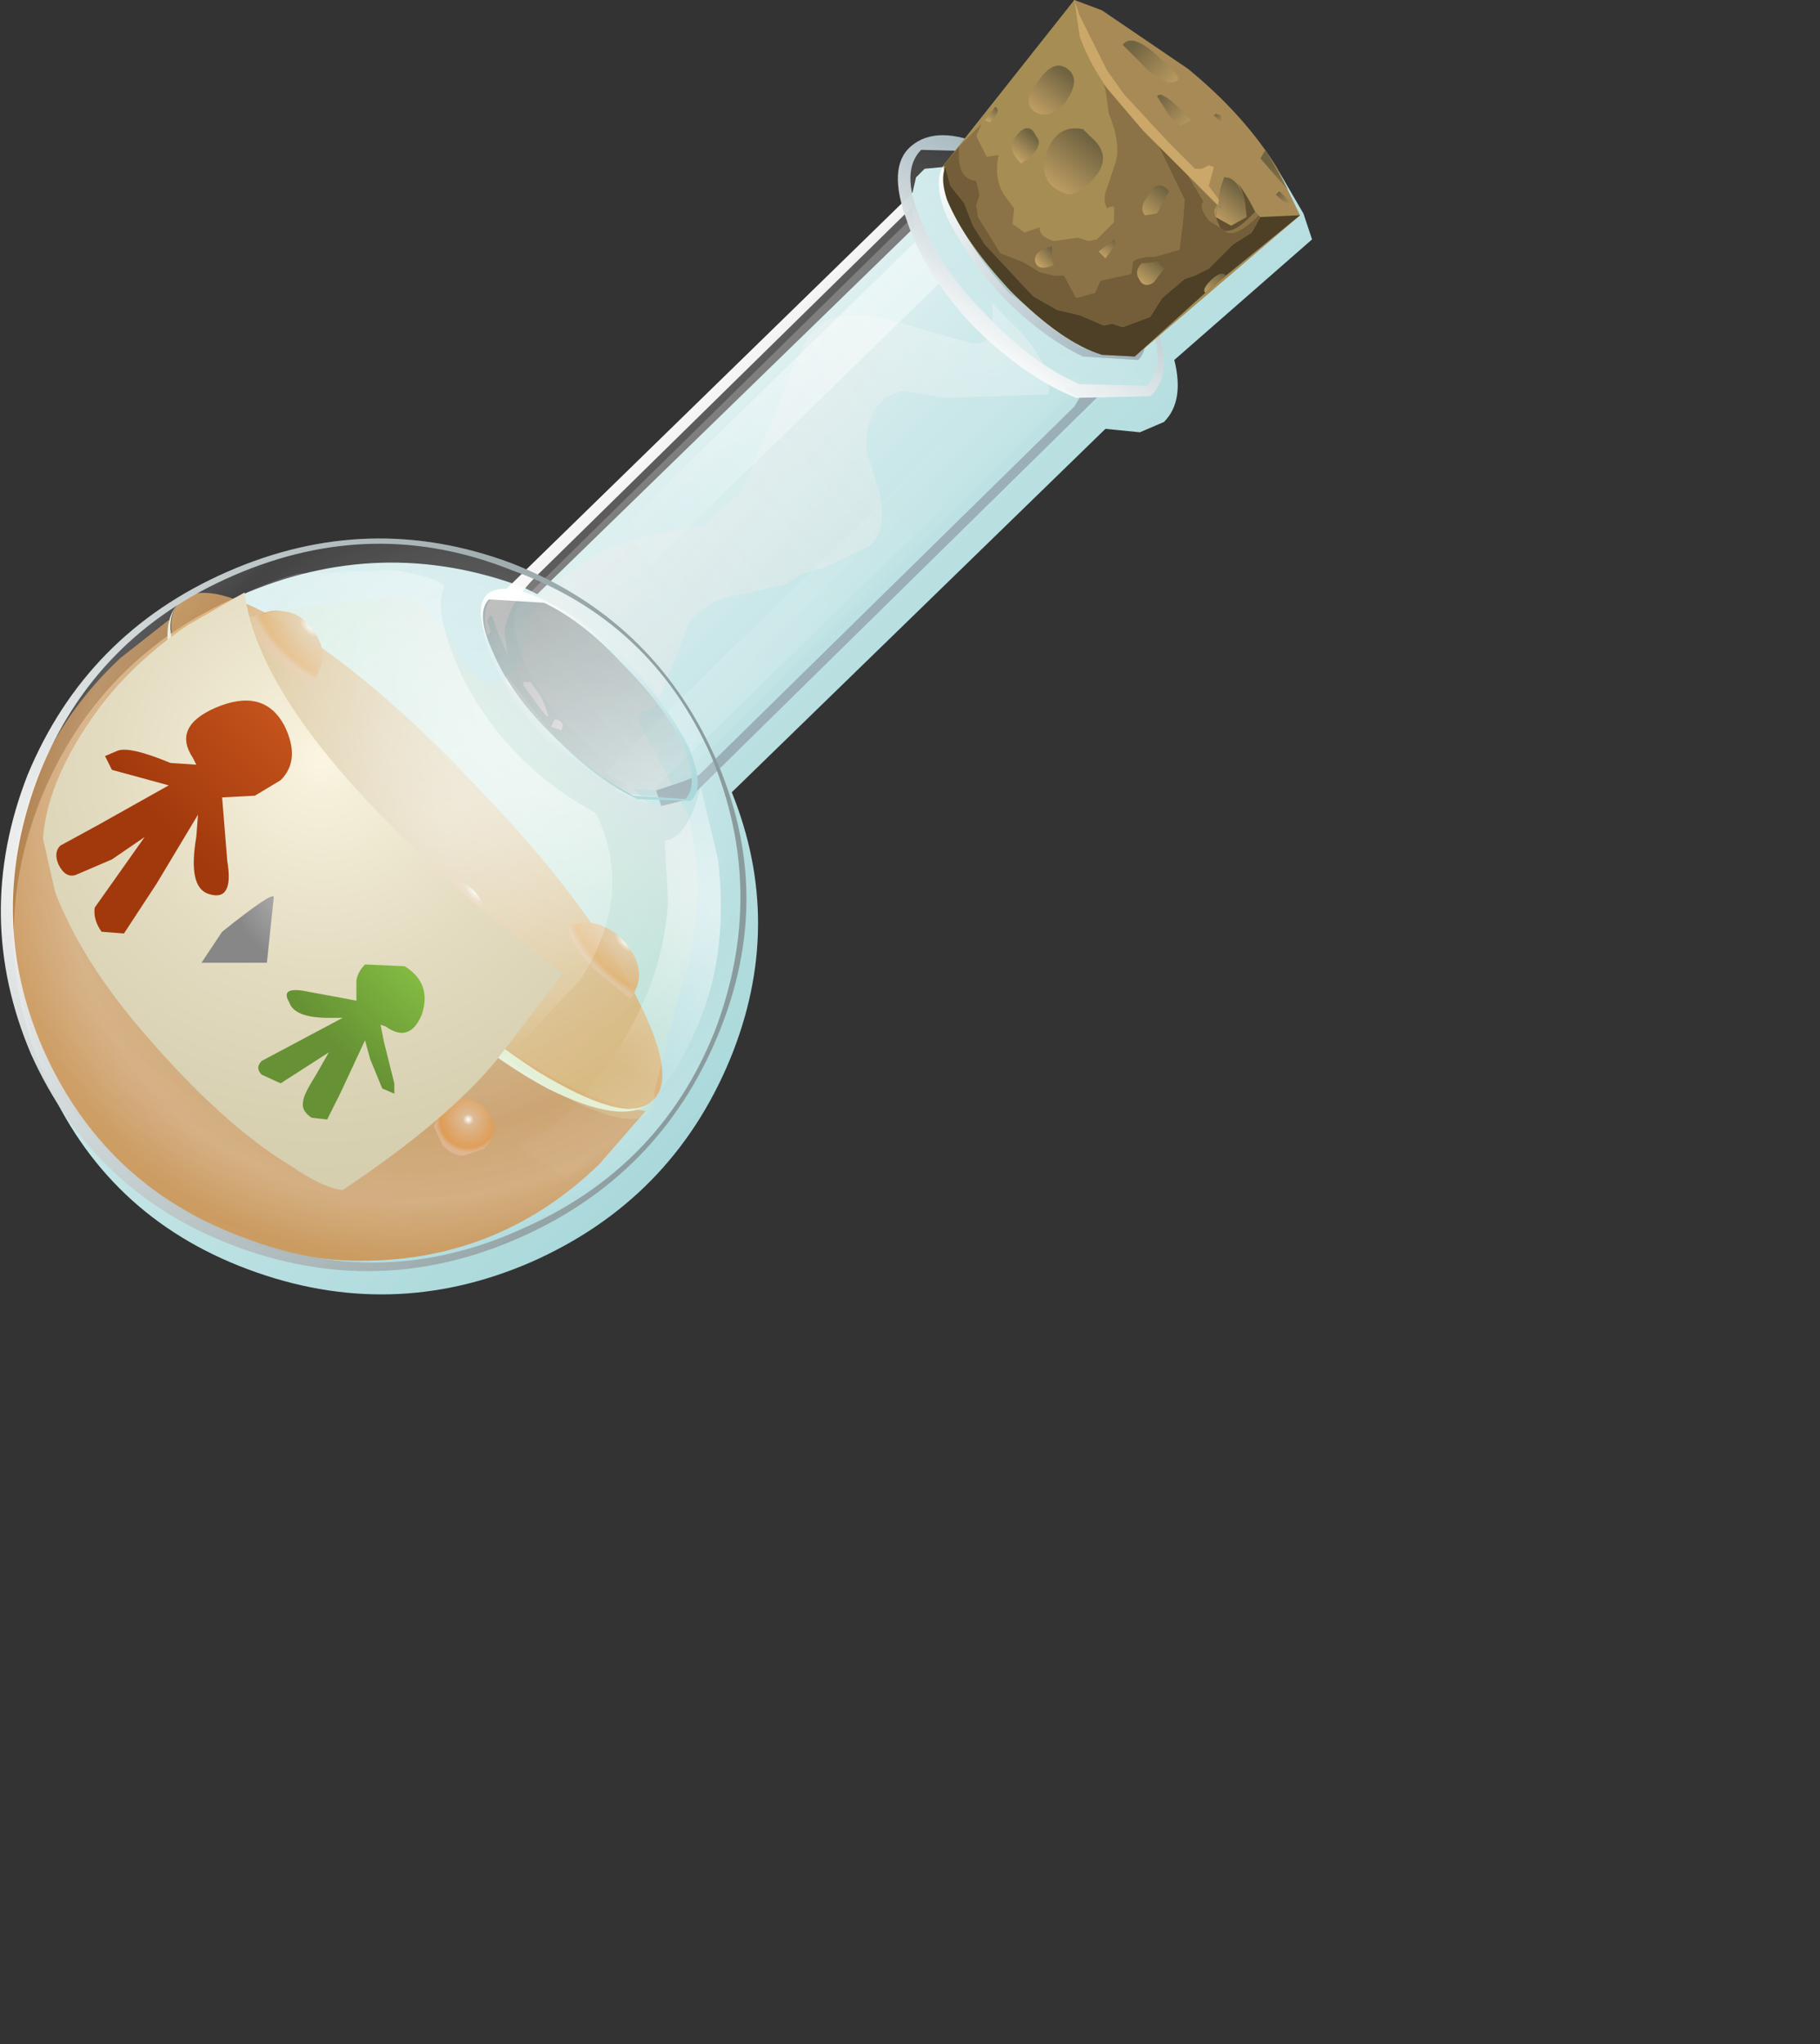 <?xml version="1.0" encoding="UTF-8" standalone="no"?>
<svg xmlns:xlink="http://www.w3.org/1999/xlink" height="59.35px" width="52.85px" xmlns="http://www.w3.org/2000/svg">
  <rect width="100%" height="100%" fill="#333333" stroke="none"/>
  <g transform="matrix(1.0, 0.0, 0.0, 1.0, 0.0, 0.0)">
    <use height="37.6" transform="matrix(1.0, 0.0, 0.0, 1.0, 0.0, 0.0)" width="38.1" xlink:href="#shape0"/>
  </g>
  <defs>
    <g id="shape0" transform="matrix(1.0, 0.0, 0.0, 1.0, 0.0, 0.0)">
      <path d="M37.15 5.0 L37.85 6.2 38.1 6.95 34.1 10.45 Q34.4 11.65 33.8 12.25 L33.1 12.55 32.1 12.45 21.25 23.0 Q22.8 26.85 21.2 30.75 19.5 34.85 15.4 36.65 11.35 38.4 7.2 36.85 3.05 35.3 1.3 31.25 -0.45 27.3 1.2 23.15 2.9 19.05 6.95 17.3 11.05 15.5 15.2 17.05 L15.6 17.25 26.55 6.6 26.45 5.8 26.6 5.15 26.85 4.9 28.4 4.75 31.55 0.7 32.35 1.0 34.9 2.65 Q36.2 3.75 37.15 5.0" fill="url(#gradient0)" fill-rule="evenodd" stroke="none"/>
      <path d="M4.9 18.0 Q5.15 19.65 6.55 21.85 7.95 24.15 10.1 26.5 12.5 29.0 14.85 30.55 17.2 32.1 18.75 32.25 L17.4 33.8 Q14.4 36.7 10.2 36.6 6.05 36.45 3.1 33.4 0.2 30.4 0.35 26.15 0.45 21.95 3.5 19.1 L4.9 18.0" fill="url(#gradient1)" fill-rule="evenodd" stroke="none"/>
      <path d="M10.6 29.6 Q10.15 29.95 9.65 29.95 9.0 29.9 8.65 29.45 8.25 29.05 8.2 28.5 8.2 27.9 8.65 27.55 9.05 27.15 9.6 27.2 10.2 27.2 10.55 27.65 11.0 28.1 11.0 28.6 11.0 29.2 10.6 29.6" fill="url(#gradient2)" fill-rule="evenodd" stroke="none"/>
      <path d="M4.95 21.95 L3.8 21.9 Q3.55 21.65 3.55 21.25 3.55 20.95 3.85 20.75 4.35 20.25 4.95 20.85 5.5 21.4 4.95 21.95" fill="url(#gradient3)" fill-rule="evenodd" stroke="none"/>
      <path d="M7.9 24.3 L6.75 24.25 Q6.2 23.7 6.75 23.15 L7.9 23.2 Q8.45 23.75 7.9 24.3" fill="url(#gradient4)" fill-rule="evenodd" stroke="none"/>
      <path d="M13.5 26.1 Q14.05 26.75 13.5 27.3 L12.95 27.45 12.4 27.2 Q11.85 26.55 12.35 26.05 12.6 25.8 12.95 25.85 L13.5 26.1" fill="url(#gradient5)" fill-rule="evenodd" stroke="none"/>
      <path d="M5.75 26.95 Q5.75 27.55 5.35 27.85 4.95 28.25 4.35 28.25 3.8 28.2 3.35 27.75 3.05 27.35 3.05 26.75 3.0 26.2 3.35 25.85 3.75 25.45 4.4 25.5 4.95 25.45 5.35 25.95 5.75 26.35 5.75 26.95" fill="url(#gradient6)" fill-rule="evenodd" stroke="none"/>
      <path d="M14.05 33.35 L13.45 33.55 Q13.15 33.55 12.85 33.25 L12.6 32.7 12.9 32.1 13.4 31.9 Q13.8 31.9 14.05 32.15 14.65 32.75 14.05 33.35" fill="url(#gradient7)" fill-rule="evenodd" stroke="none"/>
      <path d="M15.6 31.1 Q13.05 29.45 10.25 26.45 7.4 23.5 5.95 20.85 4.45 18.15 5.25 17.45 6.0 16.7 8.6 18.3 11.15 19.95 13.95 22.95 16.8 25.9 18.3 28.6 19.75 31.25 18.95 31.95 18.2 32.7 15.6 31.1" fill="url(#gradient8)" fill-rule="evenodd" stroke="none"/>
      <path d="M15.6 31.1 Q18.15 32.65 18.9 32.0 18.1 32.7 15.9 31.6 13.35 30.25 10.1 26.8 6.75 23.35 5.5 20.6 4.4 18.3 5.2 17.5 4.45 18.25 5.95 20.85 7.4 23.5 10.25 26.45 13.05 29.45 15.6 31.1" fill="#e3efd6" fill-rule="evenodd" stroke="none"/>
      <path d="M7.9 19.1 Q7.35 18.45 7.3 18.0 7.75 17.65 8.25 17.75 8.7 17.8 8.95 18.15 9.75 18.95 9.0 19.9 L7.9 19.1" fill="url(#gradient9)" fill-rule="evenodd" stroke="none"/>
      <path d="M12.95 26.65 L12.4 25.7 Q13.2 25.3 13.75 25.85 14.4 26.5 13.75 27.25 L12.95 26.65" fill="url(#gradient10)" fill-rule="evenodd" stroke="none"/>
      <path d="M9.6 24.9 L8.8 23.6 Q10.0 22.9 10.9 23.8 L11.25 24.75 Q11.25 25.45 10.85 25.85 L9.6 24.9" fill="url(#gradient11)" fill-rule="evenodd" stroke="none"/>
      <path d="M17.2 28.1 Q16.55 27.35 16.5 26.9 17.35 26.55 18.1 27.3 18.9 28.2 18.3 29.0 L17.2 28.1" fill="url(#gradient12)" fill-rule="evenodd" stroke="none"/>
      <path d="M28.8 8.8 L29.65 9.65 Q30.55 10.65 30.45 11.45 L27.45 11.55 26.25 11.35 Q25.15 11.55 25.15 13.05 L25.55 14.35 Q25.75 15.45 25.25 15.85 L23.9 16.5 Q23.15 16.65 22.85 16.95 L21.55 17.25 Q20.5 17.4 20.0 18.1 L19.3 19.9 Q19.0 20.7 18.65 20.65 18.3 20.7 19.0 21.8 L20.0 23.7 Q20.6 26.2 19.75 28.75 L19.0 31.7 Q19.1 33.0 17.05 32.15 14.6 31.1 11.0 27.3 7.5 23.6 6.25 20.65 5.15 18.25 5.9 18.2 L8.45 17.65 11.7 17.3 Q12.5 17.5 13.1 18.7 13.65 19.75 14.2 19.8 14.95 19.85 15.2 18.8 L15.55 17.45 Q17.0 16.0 18.75 15.55 L20.45 15.25 21.5 14.3 22.6 11.8 Q23.15 10.15 23.65 9.55 24.3 8.9 25.9 9.3 L28.15 9.95 Q28.95 10.15 28.8 8.8" fill="url(#gradient13)" fill-rule="evenodd" stroke="none"/>
      <path d="M31.4 6.5 Q30.3 5.3 29.1 4.8 L27.55 4.65 Q27.0 5.1 27.5 6.3 28.05 7.45 29.15 8.65 30.3 9.8 31.45 10.35 L33.05 10.45 Q33.5 10.0 33.0 8.9 32.55 7.75 31.4 6.5 M28.25 9.45 Q26.85 7.95 26.35 6.45 25.75 4.85 26.45 4.25 27.2 3.6 28.65 4.25 30.15 4.85 31.6 6.3 33.05 7.85 33.55 9.35 34.1 10.9 33.4 11.5 L31.25 11.55 Q29.75 10.95 28.25 9.45" fill="url(#gradient14)" fill-rule="evenodd" stroke="none"/>
      <path d="M26.5 5.6 Q26.25 6.25 26.75 7.25 27.25 8.35 28.25 9.45 L30.4 11.1 Q31.45 11.65 32.1 11.4 L20.15 23.05 19.95 23.25 18.3 23.2 15.9 21.5 Q14.75 20.25 14.25 19.05 13.75 17.85 14.3 17.4 14.45 17.35 14.55 17.25 L26.5 5.6" fill="url(#gradient15)" fill-rule="evenodd" stroke="none"/>
      <path d="M26.5 6.3 Q26.75 7.75 28.35 9.35 29.85 11.05 31.3 11.3 L20.25 22.15 20.1 22.4 Q19.6 22.8 18.5 22.4 17.45 22.05 16.4 21.0 15.45 19.95 15.1 18.9 14.7 17.8 15.2 17.4 L15.45 17.15 26.5 6.3" fill="url(#gradient16)" fill-rule="evenodd" stroke="none"/>
      <path d="M16.95 22.25 L16.0 21.4 14.7 19.8 14.7 19.6 16.2 21.5 16.95 22.25" fill="url(#gradient17)" fill-rule="evenodd" stroke="none"/>
      <path d="M26.55 5.55 Q26.45 5.65 26.5 6.0 L15.65 16.65 15.55 16.75 Q14.75 17.55 14.65 18.35 L14.45 18.35 14.3 17.9 Q14.2 17.8 14.15 18.05 L14.25 18.35 14.15 18.45 Q13.95 17.65 14.35 17.25 L14.65 17.15 26.55 5.55" fill="url(#gradient18)" fill-rule="evenodd" stroke="none"/>
      <path d="M31.2 11.8 L31.35 11.55 30.9 11.3 30.95 11.25 32.1 11.3 20.25 22.95 20.0 23.2 19.2 23.4 19.05 22.95 19.8 22.7 20.3 22.5 31.2 11.8" fill="url(#gradient19)" fill-rule="evenodd" stroke="none"/>
      <path d="M26.65 6.95 L27.35 8.15 15.4 19.8 15.2 19.8 15.2 19.9 15.15 19.95 15.0 19.4 14.85 19.35 14.7 19.6 14.25 18.35 14.45 18.35 14.75 19.05 14.65 18.35 14.85 18.45 26.65 6.95" fill="url(#gradient20)" fill-rule="evenodd" stroke="none"/>
      <path d="M14.75 19.05 L14.45 18.35 14.65 18.35 14.75 19.05" fill="url(#gradient21)" fill-rule="evenodd" stroke="none"/>
      <path d="M14.75 19.05 L14.45 18.35 14.65 18.35 14.75 19.05" fill="url(#gradient22)" fill-rule="evenodd" stroke="none"/>
      <path d="M30.8 11.3 L30.9 11.3 19.05 22.85 19.05 22.95 18.4 22.9 18.85 23.35 17.85 22.95 18.2 22.8 18.1 22.7 17.55 22.45 29.75 10.55 30.8 11.3" fill="url(#gradient23)" fill-rule="evenodd" stroke="none"/>
      <path d="M19.05 22.95 L19.2 23.4 18.85 23.35 18.4 22.9 19.05 22.95" fill="url(#gradient24)" fill-rule="evenodd" stroke="none"/>
      <path d="M19.05 22.95 L19.2 23.4 18.85 23.35 18.4 22.9 19.05 22.95" fill="url(#gradient25)" fill-rule="evenodd" stroke="none"/>
      <path d="M15.2 19.8 L15.4 19.8 15.7 20.2 Q16.1 21.1 15.75 20.65 L15.2 19.9 15.2 19.8" fill="#ffffff" fill-rule="evenodd" stroke="none"/>
      <path d="M16.0 21.1 L16.1 20.9 Q16.25 20.85 16.35 21.05 L16.3 21.2 16.0 21.1" fill="#ffffff" fill-rule="evenodd" stroke="none"/>
      <path d="M31.4 6.5 Q32.55 7.75 33.0 8.9 33.5 10.0 33.05 10.45 L31.45 10.35 Q30.3 9.8 29.15 8.65 28.05 7.45 27.5 6.3 27.0 5.1 27.55 4.65 L29.1 4.8 Q30.3 5.3 31.4 6.5" fill="url(#gradient26)" fill-rule="evenodd" stroke="none"/>
      <path d="M31.45 6.45 Q30.1 5.0 28.7 4.4 L26.75 4.35 Q26.15 4.95 26.7 6.3 27.25 7.75 28.6 9.1 29.95 10.55 31.35 11.15 L33.3 11.2 Q33.9 10.6 33.35 9.25 32.85 7.85 31.45 6.45 M28.25 9.45 Q26.85 7.95 26.35 6.45 25.75 4.85 26.45 4.25 27.2 3.6 28.65 4.25 30.15 4.85 31.6 6.3 33.05 7.85 33.55 9.35 34.1 10.9 33.4 11.5 L31.25 11.55 Q29.75 10.95 28.25 9.45" fill="url(#gradient27)" fill-rule="evenodd" stroke="none"/>
      <path d="M29.1 4.8 L30.5 5.7 Q29.85 5.15 29.2 4.9 L27.7 4.8 Q27.2 5.2 27.7 6.3 28.1 7.4 29.25 8.55 30.3 9.7 31.4 10.2 L32.9 10.3 Q33.4 9.9 32.95 8.85 L32.25 7.55 33.05 8.95 Q33.5 10.0 33.05 10.45 L31.45 10.35 Q30.3 9.8 29.15 8.65 28.05 7.45 27.5 6.3 27.0 5.1 27.55 4.65 L29.1 4.8" fill="url(#gradient28)" fill-rule="evenodd" stroke="none"/>
      <path d="M29.1 4.8 L30.5 5.7 Q29.85 5.15 29.2 4.9 L27.8 4.8 Q27.3 5.2 27.75 6.25 28.25 7.35 29.3 8.5 L31.4 10.1 32.95 10.25 Q33.4 9.8 32.9 8.7 L32.5 7.9 33.0 8.9 Q33.5 10.0 33.05 10.45 L31.45 10.35 Q30.3 9.8 29.15 8.65 28.05 7.45 27.5 6.3 27.0 5.1 27.55 4.65 L29.1 4.8" fill="url(#gradient29)" fill-rule="evenodd" stroke="none"/>
      <path d="M27.4 4.8 L31.2 0.0 32.0 0.3 34.5 2.0 Q36.15 3.35 37.1 4.9 L37.75 6.25 32.95 10.35 32.0 10.3 Q30.85 9.95 29.35 8.45 27.85 6.85 27.5 5.7 L27.4 4.8" fill="#a78a56" fill-rule="evenodd" stroke="none"/>
      <path d="M33.95 4.15 L34.7 4.9 34.9 4.9 35.1 4.8 35.25 4.85 35.1 5.4 35.4 5.8 35.3 6.2 34.25 6.05 32.3 4.5 Q30.95 3.15 30.65 2.45 L30.25 1.35 31.2 0.0 31.35 0.45 31.75 1.25 32.15 2.05 32.65 2.75 33.95 4.15" fill="#cba769" fill-rule="evenodd" stroke="none"/>
      <path d="M34.1 2.1 Q34.4 2.4 33.9 2.4 L33.4 2.1 32.6 1.3 Q32.9 0.9 33.8 1.8 L34.1 2.1" fill="url(#gradient30)" fill-rule="evenodd" stroke="none"/>
      <path d="M33.6 2.8 Q33.7 2.6 34.3 3.2 L34.6 3.5 34.25 3.65 33.95 3.35 33.6 2.8" fill="url(#gradient31)" fill-rule="evenodd" stroke="none"/>
      <path d="M35.3 3.3 L35.45 3.35 35.5 3.6 35.25 3.35 35.3 3.3" fill="url(#gradient32)" fill-rule="evenodd" stroke="none"/>
      <path d="M36.6 4.6 L36.75 4.35 37.4 5.5 37.3 5.4 36.6 4.6" fill="url(#gradient33)" fill-rule="evenodd" stroke="none"/>
      <path d="M37.05 5.65 L37.15 5.55 37.55 5.95 Q37.4 6.0 37.05 5.65" fill="url(#gradient34)" fill-rule="evenodd" stroke="none"/>
      <path d="M27.4 4.8 L31.2 0.0 31.35 1.05 Q31.85 2.45 33.2 3.8 L35.45 6.05 35.45 5.55 Q35.4 5.1 35.65 5.15 35.95 5.15 36.5 6.2 L37.75 6.25 32.95 10.35 32.0 10.3 Q30.85 9.95 29.35 8.45 27.85 6.85 27.5 5.7 L27.4 4.8" fill="#a58d54" fill-rule="evenodd" stroke="none"/>
      <path d="M30.55 7.15 Q30.05 7.25 30.05 7.55 30.1 7.9 30.6 7.7 L30.55 7.45 30.55 7.15 M31.9 7.3 L32.1 7.5 32.4 7.1 32.35 6.95 31.9 7.3 M33.95 5.55 L33.85 5.45 Q33.55 5.25 33.35 5.65 33.05 6.05 33.25 6.25 L33.6 6.2 33.95 5.55 M32.2 3.3 L32.1 2.6 32.05 2.45 33.2 3.8 35.35 5.95 Q35.2 6.1 35.3 6.3 L35.45 6.65 Q35.75 6.85 36.3 6.3 L36.45 6.15 36.55 6.25 Q35.95 6.85 35.65 6.75 L35.1 6.4 Q34.8 6.0 34.95 5.85 L34.5 5.1 33.65 4.25 34.4 5.8 34.35 6.45 34.25 7.25 33.55 7.45 Q33.05 7.45 32.9 7.6 L32.85 7.95 31.95 8.15 31.8 8.5 31.25 8.65 30.9 8.0 30.6 8.0 30.2 7.9 29.7 7.6 29.05 7.35 28.4 6.3 28.35 5.95 28.45 5.65 28.35 5.25 Q27.9 5.2 27.85 4.65 L27.85 4.25 28.5 3.6 28.35 3.95 28.65 4.55 29.0 4.5 Q28.85 5.15 29.15 5.65 L29.45 6.05 29.4 6.5 29.75 6.75 30.2 6.6 Q30.15 6.85 30.6 7.0 L31.3 6.9 31.6 7.0 31.85 6.95 32.35 6.45 32.35 6.15 Q32.4 5.9 32.15 6.05 32.0 5.8 32.15 5.45 L32.4 4.7 Q32.55 4.15 32.2 3.3" fill="#8b7347" fill-rule="evenodd" stroke="none"/>
      <path d="M36.15 5.85 Q36.0 5.2 35.65 5.15 35.95 5.15 36.45 6.15 L36.3 6.3 Q35.75 6.85 35.45 6.65 L35.3 6.3 35.75 6.55 36.2 6.3 36.15 5.85" fill="#615031" fill-rule="evenodd" stroke="none"/>
      <path d="M33.15 7.65 Q32.95 7.85 33.05 8.05 33.2 8.4 33.5 8.2 L33.8 7.8 33.6 7.6 33.15 7.65 M33.65 4.25 L34.5 5.1 34.95 5.85 Q34.8 6.0 35.1 6.4 L35.65 6.75 Q35.95 6.85 36.55 6.25 L36.6 6.3 36.35 6.75 35.8 7.1 35.1 7.8 34.7 8.0 34.4 8.1 33.75 8.65 33.4 9.2 32.6 9.5 32.3 9.4 32.05 9.45 31.35 9.15 30.7 9.0 30.0 8.6 28.6 7.1 28.25 6.55 28.0 5.9 27.6 5.4 27.45 4.85 27.4 4.8 27.85 4.25 27.85 4.65 Q27.9 5.2 28.35 5.25 L28.45 5.65 28.35 5.95 28.4 6.3 29.05 7.35 29.7 7.6 30.2 7.9 30.6 8.0 30.9 8.0 31.25 8.65 31.8 8.5 31.95 8.15 32.85 7.95 32.9 7.6 Q33.05 7.45 33.55 7.45 L34.25 7.25 34.35 6.45 34.4 5.8 33.65 4.25" fill="#735e39" fill-rule="evenodd" stroke="none"/>
      <path d="M27.45 4.85 L27.6 5.4 28.0 5.9 28.25 6.55 28.6 7.1 30.0 8.6 30.7 9.0 31.35 9.15 32.05 9.45 32.3 9.4 32.6 9.5 33.4 9.2 33.75 8.65 34.4 8.1 34.7 8.0 35.1 7.8 35.8 7.1 36.35 6.75 36.6 6.3 37.75 6.25 35.6 8.0 Q35.45 7.85 35.15 8.15 34.9 8.4 35.0 8.5 L32.95 10.35 32.0 10.3 Q30.85 9.95 29.35 8.45 28.0 7.0 27.5 5.8 27.3 5.2 27.45 4.85" fill="#4d4027" fill-rule="evenodd" stroke="none"/>
      <path d="M30.05 3.25 Q29.65 2.95 30.15 2.35 30.6 1.7 31.0 2.0 31.4 2.3 30.95 2.95 30.5 3.5 30.05 3.25" fill="url(#gradient35)" fill-rule="evenodd" stroke="none"/>
      <path d="M30.9 5.6 Q30.1 5.3 30.4 4.4 30.7 3.6 31.45 3.75 L31.65 3.95 Q32.25 4.45 31.9 5.0 31.3 5.8 30.9 5.6" fill="url(#gradient36)" fill-rule="evenodd" stroke="none"/>
      <path d="M29.4 4.1 Q29.75 3.55 30.0 3.8 L30.15 4.05 Q30.25 4.35 29.65 4.75 29.3 4.4 29.4 4.1" fill="url(#gradient37)" fill-rule="evenodd" stroke="none"/>
      <path d="M28.9 3.1 Q29.1 3.2 28.75 3.55 L28.6 3.5 28.9 3.1" fill="url(#gradient38)" fill-rule="evenodd" stroke="none"/>
      <path d="M33.25 6.25 Q33.05 6.05 33.35 5.65 33.55 5.25 33.85 5.45 L33.95 5.55 33.6 6.2 33.25 6.25" fill="#705c39" fill-rule="evenodd" stroke="none"/>
      <path d="M33.25 6.25 Q33.05 6.05 33.35 5.65 33.55 5.25 33.85 5.45 L33.95 5.55 33.6 6.2 33.25 6.25" fill="url(#gradient39)" fill-rule="evenodd" stroke="none"/>
      <path d="M32.4 7.1 L32.1 7.5 31.9 7.3 32.35 6.95 32.4 7.1" fill="#705c39" fill-rule="evenodd" stroke="none"/>
      <path d="M32.4 7.1 L32.1 7.5 31.9 7.3 32.35 6.95 32.4 7.1" fill="url(#gradient40)" fill-rule="evenodd" stroke="none"/>
      <path d="M30.55 7.45 L30.6 7.7 Q30.1 7.9 30.05 7.55 30.05 7.25 30.55 7.15 L30.55 7.45" fill="#705c39" fill-rule="evenodd" stroke="none"/>
      <path d="M30.55 7.45 L30.6 7.7 Q30.1 7.9 30.05 7.55 30.05 7.25 30.55 7.15 L30.55 7.45" fill="url(#gradient41)" fill-rule="evenodd" stroke="none"/>
      <path d="M33.6 7.6 L33.8 7.8 33.5 8.2 Q33.2 8.4 33.05 8.05 32.95 7.85 33.15 7.65 L33.6 7.6" fill="#615031" fill-rule="evenodd" stroke="none"/>
      <path d="M33.6 7.6 L33.8 7.8 33.5 8.2 Q33.2 8.4 33.05 8.05 32.95 7.85 33.15 7.65 L33.6 7.6" fill="url(#gradient42)" fill-rule="evenodd" stroke="none"/>
      <path d="M35.15 8.15 Q35.45 7.85 35.6 8.0 L35.0 8.5 Q34.9 8.4 35.15 8.15" fill="#4d4027" fill-rule="evenodd" stroke="none"/>
      <path d="M35.15 8.15 Q35.45 7.85 35.6 8.0 L35.0 8.5 Q34.9 8.4 35.15 8.15" fill="url(#gradient43)" fill-rule="evenodd" stroke="none"/>
      <path d="M36.15 5.85 L36.2 6.3 35.75 6.55 35.3 6.3 35.35 5.95 35.45 6.05 35.4 5.8 35.45 5.45 35.5 5.3 35.55 5.15 Q35.95 5.15 36.15 5.85" fill="#615031" fill-rule="evenodd" stroke="none"/>
      <path d="M36.15 5.85 L36.2 6.3 35.75 6.55 35.3 6.3 35.35 5.95 35.45 6.05 35.4 5.8 35.45 5.45 35.5 5.3 35.55 5.15 Q35.95 5.15 36.15 5.85" fill="url(#gradient44)" fill-rule="evenodd" stroke="none"/>
      <path d="M15.05 35.95 Q10.95 37.75 6.75 36.15 2.7 34.6 0.9 30.6 -0.8 26.6 0.8 22.5 2.5 18.4 6.6 16.6 10.7 14.8 14.85 16.35 18.95 17.95 20.75 21.95 22.55 25.95 20.85 30.05 19.15 34.15 15.05 35.95" fill="url(#gradient45)" fill-rule="evenodd" stroke="none"/>
      <path d="M7.0 35.9 Q11.1 37.5 15.1 35.7 19.15 33.95 20.75 29.95 22.3 25.9 20.65 21.95 18.9 18.0 14.85 16.55 10.85 14.95 6.8 16.7 2.75 18.45 1.15 22.45 -0.45 26.55 1.25 30.45 3.0 34.4 7.0 35.9 M20.75 21.95 Q22.55 25.95 20.85 30.05 19.15 34.15 15.05 35.95 10.95 37.75 6.75 36.15 2.7 34.6 0.9 30.6 -0.8 26.6 0.8 22.5 2.5 18.4 6.6 16.6 10.7 14.8 14.85 16.35 18.95 17.95 20.75 21.95" fill="url(#gradient46)" fill-rule="evenodd" stroke="none"/>
      <path d="M17.3 23.6 Q18.45 25.95 16.85 28.45 L15.0 30.4 Q13.65 32.05 11.55 32.05 7.35 32.05 3.35 24.15 2.25 21.85 4.25 19.45 6.05 17.35 8.65 16.65 L11.45 16.55 Q12.65 16.75 12.9 17.0 L12.8 17.4 Q12.75 18.15 13.4 19.6 14.7 22.2 17.3 23.6" fill="url(#gradient47)" fill-rule="evenodd" stroke="none"/>
      <path d="M19.3 24.4 Q19.95 24.35 20.35 22.85 L20.85 24.95 Q21.15 27.55 20.35 29.55 19.6 31.5 17.95 33.05 L16.45 34.25 15.0 33.2 15.9 32.8 Q17.0 32.0 18.1 30.2 19.25 28.35 19.4 26.2 L19.3 24.4" fill="url(#gradient48)" fill-rule="evenodd" stroke="none"/>
      <path d="M20.05 23.25 L18.5 23.2 Q17.35 22.65 16.25 21.55 17.4 22.6 18.4 23.1 L19.9 23.2 Q20.3 22.8 19.85 21.65 19.3 20.5 18.1 19.3 16.95 18.05 15.8 17.5 L14.2 17.4 Q13.85 17.75 14.2 18.7 13.75 17.65 14.15 17.25 14.65 16.85 15.85 17.45 17.0 18.0 18.2 19.2 19.4 20.5 20.0 21.7 20.5 22.9 20.05 23.25" fill="url(#gradient49)" fill-rule="evenodd" stroke="none"/>
      <path d="M19.9 23.2 L18.25 23.05 Q17.15 22.45 15.95 21.25 14.8 20.1 14.3 18.9 13.8 17.8 14.2 17.4 L15.8 17.5 Q16.95 18.05 18.1 19.3 19.3 20.5 19.85 21.65 20.3 22.8 19.9 23.2" fill="url(#gradient50)" fill-rule="evenodd" stroke="none"/>
      <path d="M16.35 28.25 L14.4 30.8 Q12.95 32.55 9.95 34.55 9.4 34.5 8.45 33.85 6.45 32.65 4.1 29.9 2.35 27.85 1.6 25.9 L1.25 24.35 Q1.35 22.85 2.5 21.1 3.6 19.4 5.45 18.15 L7.1 17.2 Q7.5 20.3 12.0 24.6 14.25 26.75 16.35 28.25" fill="url(#gradient51)" fill-rule="evenodd" stroke="none"/>
      <path d="M6.25 20.55 Q7.65 19.95 8.25 21.05 8.75 22.05 8.15 22.65 L7.4 23.1 6.45 23.15 6.6 25.0 Q6.8 26.2 6.05 25.95 5.45 25.75 5.7 24.3 L5.75 23.65 4.55 25.65 3.6 27.1 2.95 27.05 Q2.7 26.7 2.75 26.35 L4.2 24.3 3.25 24.95 2.2 25.4 Q1.9 25.5 1.7 25.1 1.55 24.75 1.75 24.55 L2.85 23.95 4.9 22.8 3.25 22.35 3.05 21.95 3.4 21.8 Q3.75 21.65 4.95 22.15 L5.7 22.2 5.6 22.0 Q5.0 21.1 6.25 20.55" fill="url(#gradient52)" fill-rule="evenodd" stroke="none"/>
      <path d="M11.15 30.25 L11.45 31.45 11.45 31.75 11.1 31.6 10.75 30.75 10.6 30.2 9.9 31.7 9.5 32.5 9.05 32.45 Q8.75 32.25 8.8 32.0 8.8 31.8 9.15 31.25 L9.55 30.55 8.15 31.45 7.6 31.2 Q7.4 31.0 7.6 30.8 L9.95 29.55 9.55 29.55 Q8.55 29.55 8.4 29.1 8.1 28.6 9.0 28.8 L10.35 29.05 10.35 28.45 Q10.4 28.2 10.6 28.0 L11.75 28.05 Q12.55 28.55 12.25 29.45 11.9 30.3 11.2 29.8 L11.05 29.75 11.15 30.25" fill="url(#gradient53)" fill-rule="evenodd" stroke="none"/>
      <path d="M7.75 27.95 L5.85 27.95 6.45 27.05 Q7.95 25.85 7.95 26.05 L7.75 27.95" fill="url(#gradient54)" fill-rule="evenodd" stroke="none"/>
    </g>
    <linearGradient gradientTransform="matrix(0.009, 0.009, -0.019, 0.019, 19.4, 18.75)" gradientUnits="userSpaceOnUse" id="gradient0" spreadMethod="pad" x1="-819.2" x2="819.2">
      <stop offset="0.0" stop-color="#d9eeef"/>
      <stop offset="1.0" stop-color="#abd9db"/>
    </linearGradient>
    <radialGradient cx="0" cy="0" gradientTransform="matrix(-0.006, 0.016, 0.016, 0.006, 11.15, 22.55)" gradientUnits="userSpaceOnUse" id="gradient1" r="819.2" spreadMethod="pad">
      <stop offset="0.0" stop-color="#cb9458" stop-opacity="0.667"/>
      <stop offset="0.988" stop-color="#cd8c46" stop-opacity="0.847"/>
    </radialGradient>
    <radialGradient cx="0" cy="0" gradientTransform="matrix(-0.001, 0.002, 0.002, 0.001, 9.75, 28.15)" gradientUnits="userSpaceOnUse" id="gradient2" r="819.2" spreadMethod="pad">
      <stop offset="0.0" stop-color="#ffffff"/>
      <stop offset="0.165" stop-color="#d9b48c"/>
      <stop offset="0.859" stop-color="#de913f" stop-opacity="0.847"/>
      <stop offset="1.0" stop-color="#deaf87" stop-opacity="0.847"/>
    </radialGradient>
    <radialGradient cx="0" cy="0" gradientTransform="matrix(-6.0E-4, 0.001, 0.001, 6.0E-4, 4.5, 21.1)" gradientUnits="userSpaceOnUse" id="gradient3" r="819.2" spreadMethod="pad">
      <stop offset="0.0" stop-color="#ffffff"/>
      <stop offset="0.165" stop-color="#d9b48c"/>
      <stop offset="0.859" stop-color="#de913f" stop-opacity="0.847"/>
      <stop offset="1.0" stop-color="#deaf87" stop-opacity="0.847"/>
    </radialGradient>
    <radialGradient cx="0" cy="0" gradientTransform="matrix(-6.0E-4, 0.001, 0.001, 6.0E-4, 7.4, 23.5)" gradientUnits="userSpaceOnUse" id="gradient4" r="819.2" spreadMethod="pad">
      <stop offset="0.0" stop-color="#ffffff"/>
      <stop offset="0.165" stop-color="#d9b48c"/>
      <stop offset="0.859" stop-color="#de913f" stop-opacity="0.847"/>
      <stop offset="1.0" stop-color="#deaf87" stop-opacity="0.847"/>
    </radialGradient>
    <radialGradient cx="0" cy="0" gradientTransform="matrix(-6.0E-4, 0.001, 0.001, 6.0E-4, 13.1, 26.4)" gradientUnits="userSpaceOnUse" id="gradient5" r="819.2" spreadMethod="pad">
      <stop offset="0.0" stop-color="#ffffff"/>
      <stop offset="0.165" stop-color="#b5ce99"/>
      <stop offset="0.859" stop-color="#7f9d5c" stop-opacity="0.847"/>
      <stop offset="1.0" stop-color="#b6d691" stop-opacity="0.847"/>
    </radialGradient>
    <radialGradient cx="0" cy="0" gradientTransform="matrix(-0.001, 0.002, 0.002, 0.001, 4.55, 26.45)" gradientUnits="userSpaceOnUse" id="gradient6" r="819.2" spreadMethod="pad">
      <stop offset="0.0" stop-color="#ffffff"/>
      <stop offset="0.165" stop-color="#d9b48c"/>
      <stop offset="0.859" stop-color="#de913f" stop-opacity="0.847"/>
      <stop offset="1.0" stop-color="#deaf87" stop-opacity="0.847"/>
    </radialGradient>
    <radialGradient cx="0" cy="0" gradientTransform="matrix(-6.0E-4, 0.001, 0.001, 6.0E-4, 13.6, 32.5)" gradientUnits="userSpaceOnUse" id="gradient7" r="819.2" spreadMethod="pad">
      <stop offset="0.0" stop-color="#ffffff"/>
      <stop offset="0.165" stop-color="#d9b48c"/>
      <stop offset="0.859" stop-color="#de913f" stop-opacity="0.847"/>
      <stop offset="1.0" stop-color="#deaf87" stop-opacity="0.847"/>
    </radialGradient>
    <radialGradient cx="0" cy="0" gradientTransform="matrix(-0.005, 0.012, 0.012, 0.004, 12.7, 20.9)" gradientUnits="userSpaceOnUse" id="gradient8" r="819.2" spreadMethod="pad">
      <stop offset="0.0" stop-color="#d49f60" stop-opacity="0.667"/>
      <stop offset="1.0" stop-color="#d99a4f" stop-opacity="0.847"/>
    </radialGradient>
    <radialGradient cx="0" cy="0" gradientTransform="matrix(-0.001, 0.001, 0.002, 0.002, 9.0, 18.2)" gradientUnits="userSpaceOnUse" id="gradient9" r="819.2" spreadMethod="pad">
      <stop offset="0.0" stop-color="#ffffff"/>
      <stop offset="0.165" stop-color="#d9b48c"/>
      <stop offset="0.859" stop-color="#de913f" stop-opacity="0.847"/>
      <stop offset="1.0" stop-color="#deaf87" stop-opacity="0.847"/>
    </radialGradient>
    <radialGradient cx="0" cy="0" gradientTransform="matrix(-0.001, 9.0E-4, 0.002, 0.002, 13.8, 25.9)" gradientUnits="userSpaceOnUse" id="gradient10" r="819.2" spreadMethod="pad">
      <stop offset="0.0" stop-color="#ffffff"/>
      <stop offset="0.165" stop-color="#d9b48c"/>
      <stop offset="0.859" stop-color="#de913f" stop-opacity="0.847"/>
      <stop offset="1.0" stop-color="#deaf87" stop-opacity="0.847"/>
    </radialGradient>
    <radialGradient cx="0" cy="0" gradientTransform="matrix(-0.002, 0.001, 0.002, 0.003, 10.8, 23.9)" gradientUnits="userSpaceOnUse" id="gradient11" r="819.2" spreadMethod="pad">
      <stop offset="0.0" stop-color="#ffffff"/>
      <stop offset="0.165" stop-color="#d9b48c"/>
      <stop offset="0.859" stop-color="#de913f" stop-opacity="0.847"/>
      <stop offset="1.0" stop-color="#deaf87" stop-opacity="0.847"/>
    </radialGradient>
    <radialGradient cx="0" cy="0" gradientTransform="matrix(-0.001, 9.0E-4, 0.002, 0.002, 18.15, 27.35)" gradientUnits="userSpaceOnUse" id="gradient12" r="819.2" spreadMethod="pad">
      <stop offset="0.0" stop-color="#ffffff"/>
      <stop offset="0.165" stop-color="#d9b48c"/>
      <stop offset="0.859" stop-color="#de913f" stop-opacity="0.847"/>
      <stop offset="1.0" stop-color="#deaf87" stop-opacity="0.847"/>
    </radialGradient>
    <radialGradient cx="0" cy="0" gradientTransform="matrix(-0.017, 0.016, 0.03, 0.033, 28.2, 9.6)" gradientUnits="userSpaceOnUse" id="gradient13" r="819.2" spreadMethod="pad">
      <stop offset="0.0" stop-color="#ffffff" stop-opacity="0.259"/>
      <stop offset="0.165" stop-color="#ebebeb" stop-opacity="0.369"/>
      <stop offset="0.859" stop-color="#e0e0e0" stop-opacity="0.459"/>
      <stop offset="1.0" stop-color="#d8ebba" stop-opacity="0.227"/>
    </radialGradient>
    <linearGradient gradientTransform="matrix(0.002, -0.003, -0.003, -0.002, 30.0, 7.9)" gradientUnits="userSpaceOnUse" id="gradient14" spreadMethod="pad" x1="-819.2" x2="819.2">
      <stop offset="0.0" stop-color="#ffffff" stop-opacity="0.22"/>
      <stop offset="1.0" stop-color="#ffffff" stop-opacity="0.027"/>
    </linearGradient>
    <linearGradient gradientTransform="matrix(0.004, 0.004, 0.007, -0.007, 22.65, 14.95)" gradientUnits="userSpaceOnUse" id="gradient15" spreadMethod="pad" x1="-819.2" x2="819.2">
      <stop offset="0.0" stop-color="#ffffff" stop-opacity="0.22"/>
      <stop offset="1.0" stop-color="#ffffff" stop-opacity="0.027"/>
    </linearGradient>
    <linearGradient gradientTransform="matrix(0.003, 0.003, 0.006, -0.006, 22.7, 14.9)" gradientUnits="userSpaceOnUse" id="gradient16" spreadMethod="pad" x1="-819.2" x2="819.2">
      <stop offset="0.0" stop-color="#ffffff" stop-opacity="0.22"/>
      <stop offset="1.0" stop-color="#ffffff" stop-opacity="0.027"/>
    </linearGradient>
    <linearGradient gradientTransform="matrix(0.003, 0.004, 0.007, -0.007, 16.1, 21.3)" gradientUnits="userSpaceOnUse" id="gradient17" spreadMethod="pad" x1="-819.2" x2="819.2">
      <stop offset="0.0" stop-color="#ffffff" stop-opacity="0.949"/>
      <stop offset="1.0" stop-color="#abd9db"/>
    </linearGradient>
    <linearGradient gradientTransform="matrix(0.004, 0.004, 0.008, -0.008, 23.3, 15.1)" gradientUnits="userSpaceOnUse" id="gradient18" spreadMethod="pad" x1="-819.2" x2="819.2">
      <stop offset="0.0" stop-color="#ffffff" stop-opacity="0.949"/>
      <stop offset="1.0" stop-color="#809c89"/>
    </linearGradient>
    <linearGradient gradientTransform="matrix(0.003, 0.003, 0.003, -0.003, 22.55, 14.35)" gradientUnits="userSpaceOnUse" id="gradient19" spreadMethod="pad" x1="-819.2" x2="819.2">
      <stop offset="0.0" stop-color="#ffffff" stop-opacity="0.949"/>
      <stop offset="1.0" stop-color="#9aafb8"/>
    </linearGradient>
    <linearGradient gradientTransform="matrix(-0.004, 0.003, 0.006, 0.007, 21.3, 12.9)" gradientUnits="userSpaceOnUse" id="gradient20" spreadMethod="pad" x1="-819.2" x2="819.2">
      <stop offset="0.0" stop-color="#ffffff" stop-opacity="0.42"/>
      <stop offset="1.0" stop-color="#ffffff" stop-opacity="0.027"/>
    </linearGradient>
    <linearGradient gradientTransform="matrix(0.003, 0.004, 0.007, -0.007, 16.65, 20.75)" gradientUnits="userSpaceOnUse" id="gradient21" spreadMethod="pad" x1="-819.2" x2="819.2">
      <stop offset="0.0" stop-color="#ffffff" stop-opacity="0.949"/>
      <stop offset="1.0" stop-color="#abd9db"/>
    </linearGradient>
    <linearGradient gradientTransform="matrix(-0.002, 0.001, 0.003, 0.003, 17.1, 16.3)" gradientUnits="userSpaceOnUse" id="gradient22" spreadMethod="pad" x1="-819.2" x2="819.2">
      <stop offset="0.0" stop-color="#ffffff" stop-opacity="0.42"/>
      <stop offset="1.0" stop-color="#ffffff" stop-opacity="0.027"/>
    </linearGradient>
    <linearGradient gradientTransform="matrix(0.004, -0.003, 0.006, 0.007, 24.85, 16.45)" gradientUnits="userSpaceOnUse" id="gradient23" spreadMethod="pad" x1="-819.2" x2="819.2">
      <stop offset="0.0" stop-color="#ffffff" stop-opacity="0.137"/>
      <stop offset="1.0" stop-color="#ffffff" stop-opacity="0.027"/>
    </linearGradient>
    <linearGradient gradientTransform="matrix(0.004, 0.004, 0.008, -0.007, 16.75, 20.85)" gradientUnits="userSpaceOnUse" id="gradient24" spreadMethod="pad" x1="-819.2" x2="819.2">
      <stop offset="0.0" stop-color="#ffffff"/>
      <stop offset="1.0" stop-color="#abd9db"/>
    </linearGradient>
    <linearGradient gradientTransform="matrix(0.002, -0.001, 0.003, 0.003, 21.4, 20.7)" gradientUnits="userSpaceOnUse" id="gradient25" spreadMethod="pad" x1="-819.2" x2="819.2">
      <stop offset="0.0" stop-color="#ffffff" stop-opacity="0.137"/>
      <stop offset="1.0" stop-color="#ffffff" stop-opacity="0.027"/>
    </linearGradient>
    <linearGradient gradientTransform="matrix(0.003, 0.004, 0.007, -0.006, 30.3, 7.6)" gradientUnits="userSpaceOnUse" id="gradient26" spreadMethod="pad" x1="-819.2" x2="819.2">
      <stop offset="0.0" stop-color="#000000" stop-opacity="0.086"/>
      <stop offset="1.0" stop-color="#bcd9db" stop-opacity="0.42"/>
    </linearGradient>
    <linearGradient gradientTransform="matrix(0.002, -0.003, -0.003, -0.002, 30.0, 7.9)" gradientUnits="userSpaceOnUse" id="gradient27" spreadMethod="pad" x1="-819.2" x2="819.2">
      <stop offset="0.0" stop-color="#ffffff" stop-opacity="0.949"/>
      <stop offset="1.0" stop-color="#9aafb8"/>
    </linearGradient>
    <linearGradient gradientTransform="matrix(0.002, 0.004, 0.004, -0.002, 30.3, 7.6)" gradientUnits="userSpaceOnUse" id="gradient28" spreadMethod="pad" x1="-819.2" x2="819.2">
      <stop offset="0.0" stop-color="#ffffff" stop-opacity="0.949"/>
      <stop offset="1.0" stop-color="#abd9db"/>
    </linearGradient>
    <linearGradient gradientTransform="matrix(0.003, 0.004, 0.007, -0.006, 30.3, 7.6)" gradientUnits="userSpaceOnUse" id="gradient29" spreadMethod="pad" x1="-819.2" x2="819.2">
      <stop offset="0.0" stop-color="#ffffff" stop-opacity="0.949"/>
      <stop offset="1.0" stop-color="#9aafb8"/>
    </linearGradient>
    <linearGradient gradientTransform="matrix(-8.0E-4, -8.0E-4, -9.0E-4, 9.0E-4, 33.55, 1.95)" gradientUnits="userSpaceOnUse" id="gradient30" spreadMethod="pad" x1="-819.2" x2="819.2">
      <stop offset="0.0" stop-color="#c1a064"/>
      <stop offset="1.0" stop-color="#706341"/>
    </linearGradient>
    <linearGradient gradientTransform="matrix(-6.0E-4, -6.0E-4, -6.0E-4, 6.0E-4, 34.15, 3.25)" gradientUnits="userSpaceOnUse" id="gradient31" spreadMethod="pad" x1="-819.2" x2="819.2">
      <stop offset="0.0" stop-color="#c1a064"/>
      <stop offset="1.0" stop-color="#706341"/>
    </linearGradient>
    <linearGradient gradientTransform="matrix(-2.0E-4, -2.0E-4, -2.0E-4, 2.0E-4, 35.45, 3.45)" gradientUnits="userSpaceOnUse" id="gradient32" spreadMethod="pad" x1="-819.2" x2="819.2">
      <stop offset="0.0" stop-color="#c1a064"/>
      <stop offset="1.0" stop-color="#706341"/>
    </linearGradient>
    <linearGradient gradientTransform="matrix(-0.001, -0.001, -0.001, 0.001, 37.8, 5.6)" gradientUnits="userSpaceOnUse" id="gradient33" spreadMethod="pad" x1="-819.2" x2="819.2">
      <stop offset="0.0" stop-color="#c1a064"/>
      <stop offset="1.0" stop-color="#706341"/>
    </linearGradient>
    <linearGradient gradientTransform="matrix(-3.0E-4, -3.0E-4, -3.0E-4, 3.0E-4, 37.35, 5.85)" gradientUnits="userSpaceOnUse" id="gradient34" spreadMethod="pad" x1="-819.2" x2="819.2">
      <stop offset="0.0" stop-color="#c1a064"/>
      <stop offset="1.0" stop-color="#706341"/>
    </linearGradient>
    <linearGradient gradientTransform="matrix(6.0E-4, -7.0E-4, -8.0E-4, -6.0E-4, 30.5, 2.7)" gradientUnits="userSpaceOnUse" id="gradient35" spreadMethod="pad" x1="-819.2" x2="819.2">
      <stop offset="0.0" stop-color="#c1a064"/>
      <stop offset="1.0" stop-color="#706341"/>
    </linearGradient>
    <linearGradient gradientTransform="matrix(7.0E-4, -9.0E-4, -9.0E-4, -7.0E-4, 31.05, 4.75)" gradientUnits="userSpaceOnUse" id="gradient36" spreadMethod="pad" x1="-819.2" x2="819.2">
      <stop offset="0.0" stop-color="#c1a064"/>
      <stop offset="1.0" stop-color="#706341"/>
    </linearGradient>
    <linearGradient gradientTransform="matrix(3.0E-4, -4.0E-4, -5.0E-4, -4.0E-4, 29.75, 4.25)" gradientUnits="userSpaceOnUse" id="gradient37" spreadMethod="pad" x1="-819.2" x2="819.2">
      <stop offset="0.0" stop-color="#c1a064"/>
      <stop offset="1.0" stop-color="#706341"/>
    </linearGradient>
    <linearGradient gradientTransform="matrix(2.0E-4, -2.0E-4, -3.0E-4, -2.0E-4, 28.8, 3.3)" gradientUnits="userSpaceOnUse" id="gradient38" spreadMethod="pad" x1="-819.2" x2="819.2">
      <stop offset="0.0" stop-color="#c1a064"/>
      <stop offset="1.0" stop-color="#706341"/>
    </linearGradient>
    <linearGradient gradientTransform="matrix(4.0E-4, -5.0E-4, -5.0E-4, -4.0E-4, 33.5, 5.9)" gradientUnits="userSpaceOnUse" id="gradient39" spreadMethod="pad" x1="-819.2" x2="819.2">
      <stop offset="0.0" stop-color="#c1a064"/>
      <stop offset="1.0" stop-color="#706341"/>
    </linearGradient>
    <linearGradient gradientTransform="matrix(2.0E-4, -3.0E-4, -3.0E-4, -2.0E-4, 32.2, 7.2)" gradientUnits="userSpaceOnUse" id="gradient40" spreadMethod="pad" x1="-819.2" x2="819.2">
      <stop offset="0.0" stop-color="#c1a064"/>
      <stop offset="1.0" stop-color="#706341"/>
    </linearGradient>
    <linearGradient gradientTransform="matrix(2.0E-4, -3.0E-4, -3.0E-4, -3.0E-4, 30.4, 7.5)" gradientUnits="userSpaceOnUse" id="gradient41" spreadMethod="pad" x1="-819.2" x2="819.2">
      <stop offset="0.0" stop-color="#c1a064"/>
      <stop offset="1.0" stop-color="#706341"/>
    </linearGradient>
    <linearGradient gradientTransform="matrix(3.0E-4, -4.0E-4, -4.0E-4, -3.0E-4, 33.4, 7.9)" gradientUnits="userSpaceOnUse" id="gradient42" spreadMethod="pad" x1="-819.2" x2="819.2">
      <stop offset="0.0" stop-color="#c1a064"/>
      <stop offset="1.0" stop-color="#706341"/>
    </linearGradient>
    <linearGradient gradientTransform="matrix(3.0E-4, -4.0E-4, -4.0E-4, -3.0E-4, 35.25, 8.25)" gradientUnits="userSpaceOnUse" id="gradient43" spreadMethod="pad" x1="-819.2" x2="819.2">
      <stop offset="0.0" stop-color="#c1a064"/>
      <stop offset="1.0" stop-color="#706341"/>
    </linearGradient>
    <linearGradient gradientTransform="matrix(4.0E-4, -6.0E-4, -6.0E-4, -5.0E-4, 35.65, 5.95)" gradientUnits="userSpaceOnUse" id="gradient44" spreadMethod="pad" x1="-819.2" x2="819.2">
      <stop offset="0.0" stop-color="#c1a064"/>
      <stop offset="1.0" stop-color="#706341"/>
    </linearGradient>
    <radialGradient cx="0" cy="0" gradientTransform="matrix(-0.01, 0.013, 0.012, 0.009, 12.95, 23.65)" gradientUnits="userSpaceOnUse" id="gradient45" r="819.2" spreadMethod="pad">
      <stop offset="0.0" stop-color="#ffffff" stop-opacity="0.478"/>
      <stop offset="0.71" stop-color="#ffffff" stop-opacity="0.082"/>
      <stop offset="0.867" stop-color="#ffffff" stop-opacity="0.2"/>
      <stop offset="1.0" stop-color="#ffffff" stop-opacity="0.027"/>
    </radialGradient>
    <radialGradient cx="0" cy="0" gradientTransform="matrix(0.023, 0.002, 0.002, -0.023, 2.05, 25.05)" gradientUnits="userSpaceOnUse" id="gradient46" r="819.2" spreadMethod="pad">
      <stop offset="0.0" stop-color="#ffffff" stop-opacity="0.949"/>
      <stop offset="1.0" stop-color="#8a9b9e"/>
    </radialGradient>
    <radialGradient cx="0" cy="0" gradientTransform="matrix(-0.006, 0.01, 0.011, 0.008, 15.8, 20.6)" gradientUnits="userSpaceOnUse" id="gradient47" r="819.2" spreadMethod="pad">
      <stop offset="0.0" stop-color="#ffffff" stop-opacity="0.588"/>
      <stop offset="1.0" stop-color="#ffffff" stop-opacity="0.0"/>
    </radialGradient>
    <radialGradient cx="0" cy="0" gradientTransform="matrix(-0.004, 0.006, 0.007, 0.005, 21.7, 26.3)" gradientUnits="userSpaceOnUse" id="gradient48" r="819.2" spreadMethod="pad">
      <stop offset="0.0" stop-color="#ffffff" stop-opacity="0.62"/>
      <stop offset="1.0" stop-color="#ffffff" stop-opacity="0.027"/>
    </radialGradient>
    <linearGradient gradientTransform="matrix(0.002, 0.004, 0.004, -0.002, 17.1, 20.3)" gradientUnits="userSpaceOnUse" id="gradient49" spreadMethod="pad" x1="-819.2" x2="819.2">
      <stop offset="0.0" stop-color="#ffffff" stop-opacity="0.949"/>
      <stop offset="1.0" stop-color="#abd9db"/>
    </linearGradient>
    <linearGradient gradientTransform="matrix(0.002, 0.004, 0.004, -0.002, 17.15, 20.45)" gradientUnits="userSpaceOnUse" id="gradient50" spreadMethod="pad" x1="-819.2" x2="819.2">
      <stop offset="0.0" stop-color="#000000" stop-opacity="0.247"/>
      <stop offset="1.0" stop-color="#000000" stop-opacity="0.027"/>
    </linearGradient>
    <radialGradient cx="0" cy="0" gradientTransform="matrix(-0.009, 0.015, 0.015, 0.009, 9.35, 22.05)" gradientUnits="userSpaceOnUse" id="gradient51" r="819.2" spreadMethod="pad">
      <stop offset="0.0" stop-color="#fbf5e2"/>
      <stop offset="0.071" stop-color="#f6f0db"/>
      <stop offset="0.431" stop-color="#e3dcc1"/>
      <stop offset="0.749" stop-color="#d7d0b1"/>
      <stop offset="1.0" stop-color="#d3ccac"/>
    </radialGradient>
    <radialGradient cx="0" cy="0" gradientTransform="matrix(-0.001, 0.011, 0.012, 0.005, 10.8, 18.6)" gradientUnits="userSpaceOnUse" id="gradient52" r="819.2" spreadMethod="pad">
      <stop offset="0.0" stop-color="#de6729"/>
      <stop offset="1.0" stop-color="#a2390c"/>
    </radialGradient>
    <radialGradient cx="0" cy="0" gradientTransform="matrix(-0.008, -1.0E-4, -0.004, -0.009, 13.5, 26.5)" gradientUnits="userSpaceOnUse" id="gradient53" r="819.2" spreadMethod="pad">
      <stop offset="0.0" stop-color="#97d94b"/>
      <stop offset="1.0" stop-color="#669134"/>
    </radialGradient>
    <radialGradient cx="0" cy="0" gradientTransform="matrix(-8.0E-4, 0.003, 0.003, 8.0E-4, 9.15, 25.55)" gradientUnits="userSpaceOnUse" id="gradient54" r="819.2" spreadMethod="pad">
      <stop offset="0.0" stop-color="#c7c7c7"/>
      <stop offset="1.0" stop-color="#878787"/>
    </radialGradient>
  </defs>
</svg>
